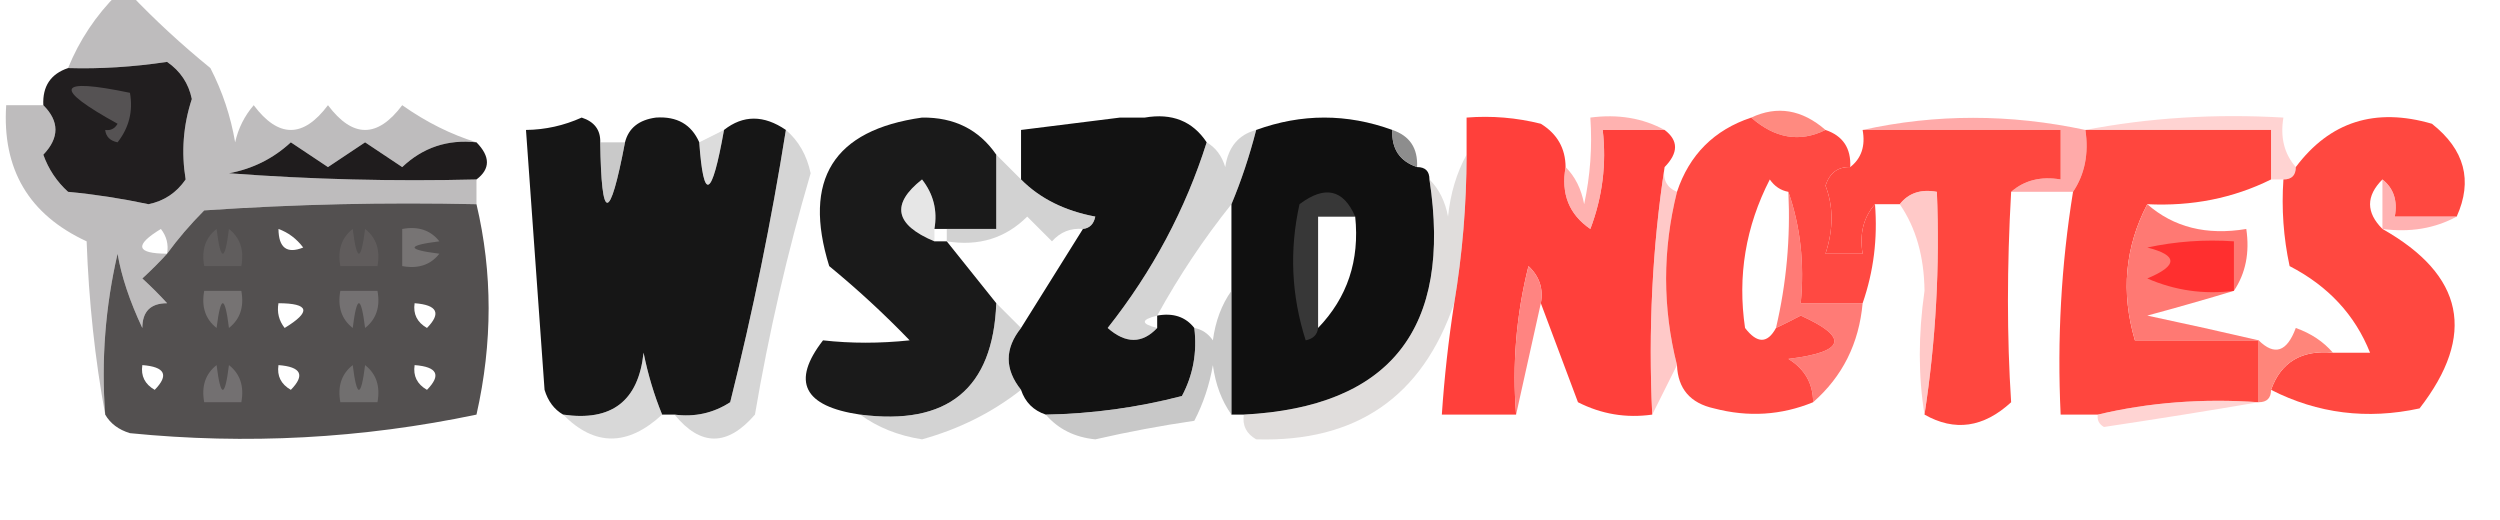 <?xml version="1.0" encoding="UTF-8"?>
<!DOCTYPE svg PUBLIC "-//W3C//DTD SVG 1.1//EN" "http://www.w3.org/Graphics/SVG/1.1/DTD/svg11.dtd">
<svg xmlns="http://www.w3.org/2000/svg" version="1.1" width="202px" height="42px" style="shape-rendering:geometricPrecision; text-rendering:geometricPrecision; image-rendering:optimizeQuality; fill-rule:evenodd; clip-rule:evenodd" xmlns:xlink="http://www.w3.org/1999/xlink">
<g><path style="opacity:0.006" fill="#fcfcfc" d="M 92.5,9.5 C 91.833,9.5 91.167,9.5 90.5,9.5C 89.15,8.35 89.316,7.683 91,7.5C 92.03,7.836 92.53,8.503 92.5,9.5 Z"/></g>
<g><path style="opacity:1" fill="#ff8a80" d="M 141.5,9.5 C 143.598,8.516 145.598,8.849 147.5,10.5C 145.423,11.523 143.423,11.19 141.5,9.5 Z"/></g>
<g><path style="opacity:0.676" fill="#ff8381" d="M 150.5,10.5 C 156.401,9.194 162.401,9.194 168.5,10.5C 168.784,12.415 168.451,14.081 167.5,15.5C 165.833,15.5 164.167,15.5 162.5,15.5C 163.568,14.566 164.901,14.232 166.5,14.5C 166.5,13.167 166.5,11.833 166.5,10.5C 161.167,10.5 155.833,10.5 150.5,10.5 Z"/></g>
<g><path style="opacity:0.522" fill="#ffaaa8" d="M 168.5,10.5 C 173.64,9.512 178.974,9.179 184.5,9.5C 184.232,11.099 184.566,12.432 185.5,13.5C 185.5,14.167 185.167,14.5 184.5,14.5C 184.167,14.5 183.833,14.5 183.5,14.5C 183.5,13.167 183.5,11.833 183.5,10.5C 178.5,10.5 173.5,10.5 168.5,10.5 Z"/></g>
<g><path style="opacity:1" fill="#161616" d="M 48.5,11.5 C 48.592,18.008 49.258,18.008 50.5,11.5C 50.791,10.351 51.624,9.684 53,9.5C 54.699,9.387 55.866,10.053 56.5,11.5C 56.848,16.375 57.515,16.041 58.5,10.5C 60.05,9.28 61.716,9.28 63.5,10.5C 62.325,17.882 60.825,25.216 59,32.5C 57.644,33.38 56.144,33.714 54.5,33.5C 54.167,33.5 53.833,33.5 53.5,33.5C 52.852,31.914 52.352,30.247 52,28.5C 51.588,32.403 49.421,34.07 45.5,33.5C 44.778,33.083 44.278,32.416 44,31.5C 43.5,24.494 43,17.494 42.5,10.5C 44.06,10.481 45.56,10.148 47,9.5C 48.03,9.836 48.53,10.503 48.5,11.5 Z"/></g>
<g><path style="opacity:1" fill="#1a1a1a" d="M 80.5,12.5 C 80.5,14.5 80.5,16.5 80.5,18.5C 79.167,18.5 77.833,18.5 76.5,18.5C 76.167,18.5 75.833,18.5 75.5,18.5C 75.762,17.022 75.429,15.689 74.5,14.5C 71.965,16.494 72.299,18.16 75.5,19.5C 75.833,19.5 76.167,19.5 76.5,19.5C 77.833,21.167 79.167,22.833 80.5,24.5C 80.237,31.416 76.571,34.416 69.5,33.5C 64.921,32.828 63.922,30.828 66.5,27.5C 68.754,27.754 71.087,27.754 73.5,27.5C 71.47,25.393 69.303,23.393 67,21.5C 64.834,14.511 67.334,10.511 74.5,9.5C 77.102,9.467 79.102,10.467 80.5,12.5 Z"/></g>
<g><path style="opacity:1" fill="#121212" d="M 90.5,9.5 C 91.167,9.5 91.833,9.5 92.5,9.5C 94.698,9.12 96.365,9.787 97.5,11.5C 95.792,16.91 93.126,21.91 89.5,26.5C 90.958,27.782 92.292,27.782 93.5,26.5C 93.5,26.167 93.5,25.833 93.5,25.5C 94.791,25.263 95.791,25.596 96.5,26.5C 96.739,28.467 96.406,30.3 95.5,32C 91.886,32.936 88.22,33.436 84.5,33.5C 83.5,33.167 82.833,32.5 82.5,31.5C 81.167,29.833 81.167,28.167 82.5,26.5C 84.167,23.833 85.833,21.167 87.5,18.5C 88.043,18.44 88.376,18.107 88.5,17.5C 86.025,17.036 84.025,16.036 82.5,14.5C 82.5,13.167 82.5,11.833 82.5,10.5C 85.167,10.167 87.833,9.833 90.5,9.5 Z"/></g>
<g><path style="opacity:1" fill="#101010" d="M 112.5,10.5 C 112.427,12.027 113.094,13.027 114.5,13.5C 115.167,13.5 115.5,13.833 115.5,14.5C 117.344,26.551 112.344,32.884 100.5,33.5C 100.167,33.5 99.833,33.5 99.5,33.5C 99.5,30.167 99.5,26.833 99.5,23.5C 99.5,21.167 99.5,18.833 99.5,16.5C 100.285,14.626 100.952,12.626 101.5,10.5C 105.167,9.167 108.833,9.167 112.5,10.5 Z M 109.5,17.5 C 109.868,21.044 108.868,24.044 106.5,26.5C 106.5,23.5 106.5,20.5 106.5,17.5C 107.5,17.5 108.5,17.5 109.5,17.5 Z"/></g>
<g><path style="opacity:0.518" fill="#817e7f" d="M 9.5,-0.5 C 9.833,-0.5 10.167,-0.5 10.5,-0.5C 12.498,1.6 14.665,3.6 17,5.5C 17.973,7.392 18.64,9.392 19,11.5C 19.249,10.376 19.749,9.376 20.5,8.5C 22.5,11.167 24.5,11.167 26.5,8.5C 28.5,11.167 30.5,11.167 32.5,8.5C 34.427,9.862 36.427,10.862 38.5,11.5C 36.173,11.247 34.173,11.914 32.5,13.5C 31.5,12.833 30.5,12.167 29.5,11.5C 28.5,12.167 27.5,12.833 26.5,13.5C 25.5,12.833 24.5,12.167 23.5,11.5C 22.088,12.806 20.421,13.64 18.5,14C 25.158,14.5 31.825,14.666 38.5,14.5C 38.5,15.167 38.5,15.833 38.5,16.5C 31.159,16.334 23.826,16.5 16.5,17C 15.364,18.145 14.364,19.312 13.5,20.5C 12.909,21.151 12.243,21.818 11.5,22.5C 12.243,23.182 12.909,23.849 13.5,24.5C 12.167,24.5 11.5,25.167 11.5,26.5C 10.477,24.325 9.81,22.325 9.5,20.5C 8.508,24.783 8.174,29.116 8.5,33.5C 7.675,29.018 7.175,24.351 7,19.5C 2.332,17.343 0.165,13.677 0.5,8.5C 1.5,8.5 2.5,8.5 3.5,8.5C 4.807,9.802 4.807,11.135 3.5,12.5C 3.919,13.672 4.585,14.672 5.5,15.5C 7.648,15.701 9.814,16.035 12,16.5C 13.261,16.241 14.261,15.574 15,14.5C 14.637,12.284 14.804,10.118 15.5,8C 15.241,6.739 14.574,5.739 13.5,5C 10.757,5.411 8.09,5.577 5.5,5.5C 6.415,3.246 7.748,1.246 9.5,-0.5 Z M 13.5,20.5 C 10.999,20.489 10.832,19.822 13,18.5C 13.464,19.094 13.631,19.761 13.5,20.5 Z"/></g>
<g><path style="opacity:0.847" fill="#787878" d="M 112.5,10.5 C 113.906,10.973 114.573,11.973 114.5,13.5C 113.094,13.027 112.427,12.027 112.5,10.5 Z"/></g>
<g><path style="opacity:1" fill="#211e1f" d="M 3.5,8.5 C 3.427,6.973 4.094,5.973 5.5,5.5C 8.09,5.577 10.757,5.411 13.5,5C 14.574,5.739 15.241,6.739 15.5,8C 14.804,10.118 14.637,12.284 15,14.5C 14.261,15.574 13.261,16.241 12,16.5C 9.814,16.035 7.648,15.701 5.5,15.5C 4.585,14.672 3.919,13.672 3.5,12.5C 4.807,11.135 4.807,9.802 3.5,8.5 Z"/></g>
<g><path style="opacity:0.604" fill="#787576" d="M 8.5,10.5 C 8.938,10.565 9.272,10.399 9.5,10C 4.234,7.095 4.567,6.262 10.5,7.5C 10.762,8.978 10.429,10.311 9.5,11.5C 8.893,11.376 8.56,11.043 8.5,10.5 Z"/></g>
<g><path style="opacity:0.478" fill="#8e8e8e" d="M 48.5,11.5 C 49.167,11.5 49.833,11.5 50.5,11.5C 49.258,18.008 48.592,18.008 48.5,11.5 Z"/></g>
<g><path style="opacity:0.357" fill="#9e9e9e" d="M 58.5,10.5 C 57.515,16.041 56.848,16.375 56.5,11.5C 57.167,11.167 57.833,10.833 58.5,10.5 Z"/></g>
<g><path style="opacity:1" fill="#ff473f" d="M 150.5,10.5 C 155.833,10.5 161.167,10.5 166.5,10.5C 166.5,11.833 166.5,13.167 166.5,14.5C 164.901,14.232 163.568,14.566 162.5,15.5C 162.156,21.561 162.156,27.228 162.5,32.5C 160.271,34.553 157.938,34.886 155.5,33.5C 156.413,27.559 156.746,21.559 156.5,15.5C 155.209,15.263 154.209,15.596 153.5,16.5C 152.833,16.5 152.167,16.5 151.5,16.5C 150.566,17.568 150.232,18.901 150.5,20.5C 149.5,20.5 148.5,20.5 147.5,20.5C 148.149,18.523 148.149,16.689 147.5,15C 147.836,13.97 148.503,13.47 149.5,13.5C 150.404,12.791 150.737,11.791 150.5,10.5 Z"/></g>
<g><path style="opacity:1" fill="#1f1c1d" d="M 38.5,11.5 C 39.625,12.652 39.625,13.652 38.5,14.5C 31.825,14.666 25.158,14.5 18.5,14C 20.421,13.64 22.088,12.806 23.5,11.5C 24.5,12.167 25.5,12.833 26.5,13.5C 27.5,12.833 28.5,12.167 29.5,11.5C 30.5,12.167 31.5,12.833 32.5,13.5C 34.173,11.914 36.173,11.247 38.5,11.5 Z"/></g>
<g><path style="opacity:1" fill="#ff403b" d="M 126.5,13.5 C 126.116,15.665 126.783,17.331 128.5,18.5C 129.48,15.914 129.813,13.247 129.5,10.5C 131.167,10.5 132.833,10.5 134.5,10.5C 135.625,11.348 135.625,12.348 134.5,13.5C 133.509,19.979 133.176,26.646 133.5,33.5C 131.396,33.799 129.396,33.466 127.5,32.5C 126.487,29.812 125.487,27.146 124.5,24.5C 124.719,23.325 124.386,22.325 123.5,21.5C 122.509,25.445 122.176,29.445 122.5,33.5C 120.5,33.5 118.5,33.5 116.5,33.5C 116.704,30.482 117.037,27.482 117.5,24.5C 118.162,20.534 118.495,16.534 118.5,12.5C 118.5,11.5 118.5,10.5 118.5,9.5C 120.527,9.338 122.527,9.505 124.5,10C 125.823,10.816 126.489,11.983 126.5,13.5 Z"/></g>
<g><path style="opacity:1" fill="#ff4840" d="M 198.5,17.5 C 196.833,17.5 195.167,17.5 193.5,17.5C 193.737,16.209 193.404,15.209 192.5,14.5C 191.167,15.833 191.167,17.167 192.5,18.5C 199.102,22.229 200.102,27.063 195.5,33C 191.269,33.919 187.269,33.419 183.5,31.5C 184.3,29.259 185.966,28.259 188.5,28.5C 189.5,28.5 190.5,28.5 191.5,28.5C 190.287,25.447 188.12,23.113 185,21.5C 184.503,19.19 184.337,16.857 184.5,14.5C 185.167,14.5 185.5,14.167 185.5,13.5C 188.249,9.829 191.916,8.663 196.5,10C 199.147,12.09 199.814,14.59 198.5,17.5 Z"/></g>
<g><path style="opacity:0.453" fill="#9a9a9a" d="M 80.5,12.5 C 81.167,13.167 81.833,13.833 82.5,14.5C 84.025,16.036 86.025,17.036 88.5,17.5C 88.376,18.107 88.043,18.44 87.5,18.5C 86.504,18.414 85.671,18.748 85,19.5C 84.333,18.833 83.667,18.167 83,17.5C 81.246,19.25 79.079,19.917 76.5,19.5C 76.5,19.167 76.5,18.833 76.5,18.5C 77.833,18.5 79.167,18.5 80.5,18.5C 80.5,16.5 80.5,14.5 80.5,12.5 Z"/></g>
<g><path style="opacity:0.376" fill="#8e8e8e" d="M 101.5,10.5 C 100.952,12.626 100.285,14.626 99.5,16.5C 97.265,19.291 95.265,22.291 93.5,25.5C 92.167,25.833 92.167,26.167 93.5,26.5C 92.292,27.782 90.958,27.782 89.5,26.5C 93.126,21.91 95.792,16.91 97.5,11.5C 98.222,11.918 98.722,12.584 99,13.5C 99.236,11.881 100.069,10.881 101.5,10.5 Z"/></g>
<g><path style="opacity:0.669" fill="#ff8d8a" d="M 134.5,10.5 C 132.833,10.5 131.167,10.5 129.5,10.5C 129.813,13.247 129.48,15.914 128.5,18.5C 126.783,17.331 126.116,15.665 126.5,13.5C 127.268,14.262 127.768,15.262 128,16.5C 128.497,14.19 128.663,11.857 128.5,9.5C 130.735,9.205 132.735,9.539 134.5,10.5 Z"/></g>
<g><path style="opacity:0.257" fill="#9c9c9c" d="M 75.5,18.5 C 75.5,18.833 75.5,19.167 75.5,19.5C 72.299,18.16 71.965,16.494 74.5,14.5C 75.429,15.689 75.762,17.022 75.5,18.5 Z"/></g>
<g><path style="opacity:0.307" fill="#919191" d="M 109.5,17.5 C 108.5,17.5 107.5,17.5 106.5,17.5C 106.5,20.5 106.5,23.5 106.5,26.5C 106.44,27.043 106.107,27.376 105.5,27.5C 104.341,23.878 104.175,20.211 105,16.5C 107.045,14.957 108.545,15.29 109.5,17.5 Z"/></g>
<g><path style="opacity:0.524" fill="#ff9997" d="M 134.5,13.5 C 134.328,14.492 134.662,15.158 135.5,15.5C 134.327,20.191 134.327,24.858 135.5,29.5C 134.833,30.833 134.167,32.167 133.5,33.5C 133.176,26.646 133.509,19.979 134.5,13.5 Z"/></g>
<g><path style="opacity:0.661" fill="#ff8c8b" d="M 192.5,14.5 C 193.404,15.209 193.737,16.209 193.5,17.5C 195.167,17.5 196.833,17.5 198.5,17.5C 196.735,18.461 194.735,18.795 192.5,18.5C 192.5,17.167 192.5,15.833 192.5,14.5 Z"/></g>
<g><path style="opacity:1" fill="#ff463e" d="M 168.5,10.5 C 173.5,10.5 178.5,10.5 183.5,10.5C 183.5,11.833 183.5,13.167 183.5,14.5C 180.456,16.011 177.122,16.678 173.5,16.5C 171.692,19.967 171.359,23.634 172.5,27.5C 175.833,27.5 179.167,27.5 182.5,27.5C 182.5,29.167 182.5,30.833 182.5,32.5C 177.968,32.182 173.634,32.515 169.5,33.5C 168.5,33.5 167.5,33.5 166.5,33.5C 166.211,27.409 166.545,21.409 167.5,15.5C 168.451,14.081 168.784,12.415 168.5,10.5 Z"/></g>
<g><path style="opacity:1" fill="#ff7973" d="M 173.5,16.5 C 175.635,18.369 178.302,19.036 181.5,18.5C 181.784,20.415 181.451,22.081 180.5,23.5C 178.302,24.165 175.969,24.832 173.5,25.5C 176.642,26.167 179.642,26.834 182.5,27.5C 179.167,27.5 175.833,27.5 172.5,27.5C 171.359,23.634 171.692,19.967 173.5,16.5 Z"/></g>
<g><path style="opacity:1" fill="#ff2f2f" d="M 180.5,23.5 C 178.076,23.808 175.743,23.474 173.5,22.5C 175.991,21.459 175.991,20.626 173.5,20C 175.81,19.503 178.143,19.337 180.5,19.5C 180.5,20.833 180.5,22.167 180.5,23.5 Z"/></g>
<g><path style="opacity:0.388" fill="#949494" d="M 63.5,10.5 C 64.525,11.374 65.192,12.54 65.5,14C 63.618,20.41 62.118,26.91 61,33.5C 58.774,36.081 56.608,36.081 54.5,33.5C 56.144,33.714 57.644,33.38 59,32.5C 60.825,25.216 62.325,17.882 63.5,10.5 Z"/></g>
<g><path style="opacity:0.365" fill="#aba2a1" d="M 118.5,12.5 C 118.495,16.534 118.162,20.534 117.5,24.5C 114.918,32.072 109.584,35.738 101.5,35.5C 100.702,35.043 100.369,34.376 100.5,33.5C 112.344,32.884 117.344,26.551 115.5,14.5C 116.268,15.262 116.768,16.262 117,17.5C 117.198,15.618 117.698,13.952 118.5,12.5 Z"/></g>
<g><path style="opacity:0.846" fill="#343131" d="M 38.5,16.5 C 39.808,22.037 39.808,27.704 38.5,33.5C 29.261,35.44 19.928,35.94 10.5,35C 9.584,34.722 8.918,34.222 8.5,33.5C 8.174,29.116 8.508,24.783 9.5,20.5C 9.81,22.325 10.477,24.325 11.5,26.5C 12.833,26.5 13.5,25.833 13.5,24.5C 12.909,23.849 12.243,23.182 11.5,22.5C 12.243,21.818 12.909,21.151 13.5,20.5C 14.364,19.312 15.364,18.145 16.5,17C 23.826,16.5 31.159,16.334 38.5,16.5 Z M 22.5,18.5 C 23.289,18.783 23.956,19.283 24.5,20C 23.184,20.528 22.517,20.028 22.5,18.5 Z M 13.5,24.5 C 13.5,25.833 12.833,26.5 11.5,26.5C 11.5,25.167 12.167,24.5 13.5,24.5 Z M 22.5,24.5 C 25.001,24.511 25.168,25.178 23,26.5C 22.536,25.906 22.369,25.239 22.5,24.5 Z M 33.5,24.5 C 35.337,24.64 35.67,25.306 34.5,26.5C 33.703,26.043 33.369,25.376 33.5,24.5 Z M 11.5,29.5 C 13.337,29.64 13.67,30.306 12.5,31.5C 11.703,31.043 11.369,30.376 11.5,29.5 Z M 22.5,29.5 C 24.337,29.64 24.67,30.306 23.5,31.5C 22.703,31.043 22.369,30.376 22.5,29.5 Z M 33.5,29.5 C 35.337,29.64 35.67,30.306 34.5,31.5C 33.703,31.043 33.369,30.376 33.5,29.5 Z"/></g>
<g><path style="opacity:0.133" fill="#b4b3b3" d="M 28.5,18.5 C 28.833,21.167 29.167,21.167 29.5,18.5C 30.404,19.209 30.737,20.209 30.5,21.5C 29.5,21.5 28.5,21.5 27.5,21.5C 27.263,20.209 27.596,19.209 28.5,18.5 Z"/></g>
<g><path style="opacity:0.137" fill="#b5b3b4" d="M 17.5,18.5 C 17.833,21.167 18.167,21.167 18.5,18.5C 19.404,19.209 19.737,20.209 19.5,21.5C 18.5,21.5 17.5,21.5 16.5,21.5C 16.263,20.209 16.596,19.209 17.5,18.5 Z"/></g>
<g><path style="opacity:0.545" fill="#959393" d="M 35.5,19.5 C 32.833,19.833 32.833,20.167 35.5,20.5C 34.791,21.404 33.791,21.737 32.5,21.5C 32.5,20.5 32.5,19.5 32.5,18.5C 33.791,18.263 34.791,18.596 35.5,19.5 Z"/></g>
<g><path style="opacity:0.904" fill="#ff7874" d="M 124.5,24.5 C 123.833,27.5 123.167,30.5 122.5,33.5C 122.176,29.445 122.509,25.445 123.5,21.5C 124.386,22.325 124.719,23.325 124.5,24.5 Z"/></g>
<g><path style="opacity:0.388" fill="#adacac" d="M 18.5,26.5 C 18.167,23.833 17.833,23.833 17.5,26.5C 16.596,25.791 16.263,24.791 16.5,23.5C 17.5,23.5 18.5,23.5 19.5,23.5C 19.737,24.791 19.404,25.791 18.5,26.5 Z"/></g>
<g><path style="opacity:0.373" fill="#acaaab" d="M 29.5,26.5 C 29.167,23.833 28.833,23.833 28.5,26.5C 27.596,25.791 27.263,24.791 27.5,23.5C 28.5,23.5 29.5,23.5 30.5,23.5C 30.737,24.791 30.404,25.791 29.5,26.5 Z"/></g>
<g><path style="opacity:1" fill="#ff7b76" d="M 144.5,15.5 C 145.477,18.287 145.81,21.287 145.5,24.5C 147.167,24.5 148.833,24.5 150.5,24.5C 150.206,27.754 148.873,30.421 146.5,32.5C 146.489,30.983 145.823,29.816 144.5,29C 149.097,28.438 149.43,27.271 145.5,25.5C 144.817,25.863 144.15,26.196 143.5,26.5C 144.344,22.901 144.677,19.234 144.5,15.5 Z"/></g>
<g><path style="opacity:1" fill="#ff4942" d="M 141.5,9.5 C 143.423,11.19 145.423,11.523 147.5,10.5C 148.906,10.973 149.573,11.973 149.5,13.5C 148.503,13.47 147.836,13.97 147.5,15C 148.149,16.689 148.149,18.523 147.5,20.5C 148.5,20.5 149.5,20.5 150.5,20.5C 150.232,18.901 150.566,17.568 151.5,16.5C 151.721,19.279 151.388,21.945 150.5,24.5C 148.833,24.5 147.167,24.5 145.5,24.5C 145.81,21.287 145.477,18.287 144.5,15.5C 143.883,15.389 143.383,15.056 143,14.5C 141.048,18.304 140.381,22.304 141,26.5C 141.977,27.774 142.811,27.774 143.5,26.5C 144.15,26.196 144.817,25.863 145.5,25.5C 149.43,27.271 149.097,28.438 144.5,29C 145.823,29.816 146.489,30.983 146.5,32.5C 143.927,33.555 141.261,33.722 138.5,33C 136.574,32.578 135.574,31.411 135.5,29.5C 134.327,24.858 134.327,20.191 135.5,15.5C 136.5,12.5 138.5,10.5 141.5,9.5 Z"/></g>
<g><path style="opacity:0.563" fill="#ffa19f" d="M 153.5,16.5 C 154.209,15.596 155.209,15.263 156.5,15.5C 156.746,21.559 156.413,27.559 155.5,33.5C 154.992,30.386 154.992,27.052 155.5,23.5C 155.471,20.73 154.805,18.397 153.5,16.5 Z"/></g>
<g><path style="opacity:0.514" fill="#949494" d="M 99.5,23.5 C 99.5,26.833 99.5,30.167 99.5,33.5C 98.71,32.392 98.21,31.058 98,29.5C 97.727,31.101 97.227,32.601 96.5,34C 93.812,34.392 91.145,34.892 88.5,35.5C 86.829,35.332 85.496,34.665 84.5,33.5C 88.22,33.436 91.886,32.936 95.5,32C 96.406,30.3 96.739,28.467 96.5,26.5C 97.117,26.611 97.617,26.944 98,27.5C 98.21,25.942 98.71,24.608 99.5,23.5 Z"/></g>
<g><path style="opacity:1" fill="#ff857a" d="M 188.5,28.5 C 185.966,28.259 184.3,29.259 183.5,31.5C 183.5,32.167 183.167,32.5 182.5,32.5C 182.5,30.833 182.5,29.167 182.5,27.5C 183.787,28.768 184.787,28.435 185.5,26.5C 186.739,26.942 187.739,27.609 188.5,28.5 Z"/></g>
<g><path style="opacity:0.624" fill="#878485" d="M 17.5,29.5 C 17.833,32.167 18.167,32.167 18.5,29.5C 19.404,30.209 19.737,31.209 19.5,32.5C 18.5,32.5 17.5,32.5 16.5,32.5C 16.263,31.209 16.596,30.209 17.5,29.5 Z"/></g>
<g><path style="opacity:0.6" fill="#868484" d="M 28.5,29.5 C 28.833,32.167 29.167,32.167 29.5,29.5C 30.404,30.209 30.737,31.209 30.5,32.5C 29.5,32.5 28.5,32.5 27.5,32.5C 27.263,31.209 27.596,30.209 28.5,29.5 Z"/></g>
<g><path style="opacity:0.416" fill="#ff9896" d="M 182.5,32.5 C 178.435,33.193 174.268,33.86 170,34.5C 169.601,34.272 169.435,33.938 169.5,33.5C 173.634,32.515 177.968,32.182 182.5,32.5 Z"/></g>
<g><path style="opacity:0.378" fill="#989898" d="M 53.5,33.5 C 50.712,36.075 48.045,36.075 45.5,33.5C 49.421,34.07 51.588,32.403 52,28.5C 52.352,30.247 52.852,31.914 53.5,33.5 Z"/></g>
<g><path style="opacity:0.443" fill="#9d9d9d" d="M 80.5,24.5 C 81.167,25.167 81.833,25.833 82.5,26.5C 81.167,28.167 81.167,29.833 82.5,31.5C 80.161,33.336 77.494,34.67 74.5,35.5C 72.578,35.199 70.912,34.532 69.5,33.5C 76.571,34.416 80.237,31.416 80.5,24.5 Z"/></g>
</svg>
